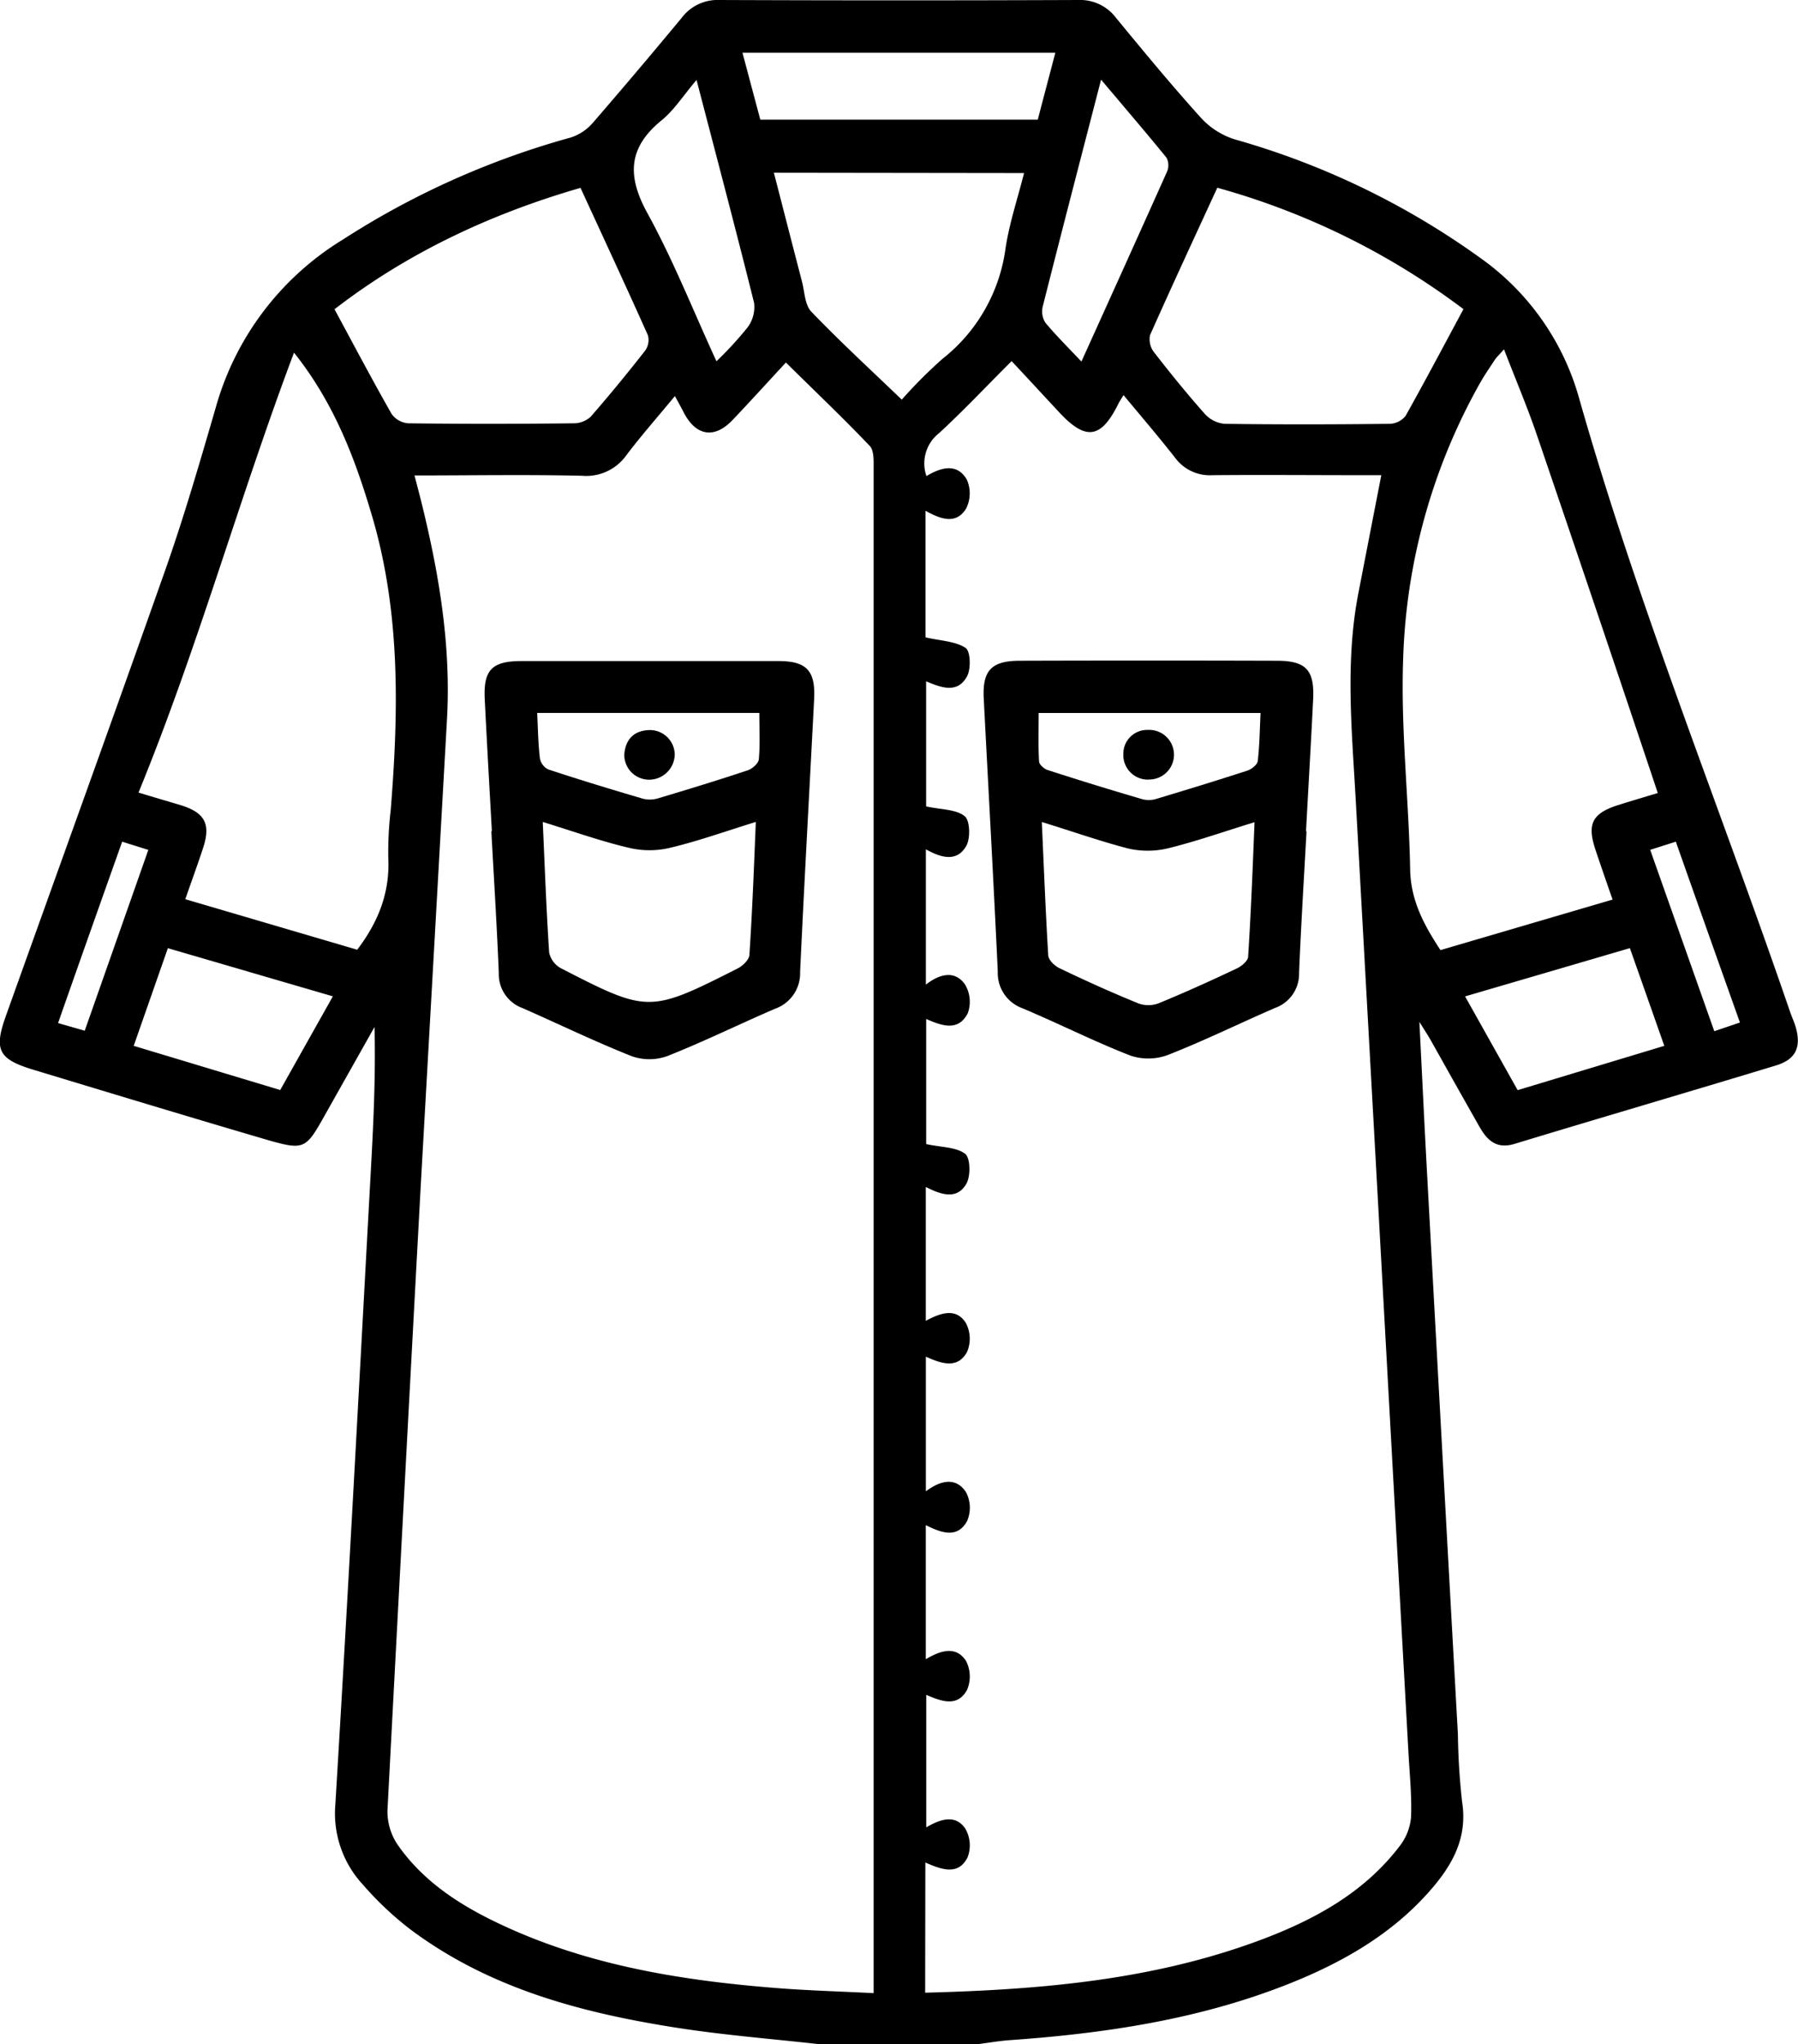 <svg xmlns="http://www.w3.org/2000/svg" viewBox="0 0 280.52 318.81"><g id="katman_2" data-name="katman 2"><g id="katman_1-2" data-name="katman 1"><path d="M127.8,318.81c-7.41-.83-14.85-1.41-22.21-2.56-14.85-2.32-29.24-6.12-41.55-15.33a50.42,50.42,0,0,1-7.43-7,16.36,16.36,0,0,1-4.29-12.49c2-33,3.74-66.07,5.55-99.1.4-7.32.75-14.64.56-22.16l-8,14.2c-2.67,4.75-3.1,5-8.38,3.51-12.32-3.61-24.61-7.34-36.9-11.06-5.41-1.64-6.12-3.1-4.23-8.38,8.33-23.3,16.76-46.57,25-69.92,2.87-8.2,5.3-16.57,7.73-24.92A44.83,44.83,0,0,1,53.42,37.41,128.59,128.59,0,0,1,89,21.46a7.62,7.62,0,0,0,3.48-2.29q7-8.09,13.87-16.38A7,7,0,0,1,112.25,0q28,.11,56,0a7,7,0,0,1,5.88,2.8c4.35,5.28,8.71,10.57,13.3,15.64a12,12,0,0,0,5.26,3.31,122.5,122.5,0,0,1,39.16,19.13,40,40,0,0,1,14.6,21.52c9.24,32.41,21.93,63.62,32.85,95.45.27.78.63,1.54.86,2.33.91,3.15,0,5.07-3.11,6-13.57,4.12-27.19,8.1-40.76,12.22-2.86.86-4.3-.6-5.5-2.73-2.56-4.5-5.08-9-7.63-13.54-.38-.67-.81-1.31-1.71-2.76.41,8.16.75,15.38,1.14,22.6q2.41,44.26,4.87,88.54a105.76,105.76,0,0,0,.66,10.56c.87,5.61-1.56,9.86-5,13.78-6,6.86-13.75,11.26-22.12,14.58-13.93,5.52-28.55,7.7-43.4,8.75-1.64.11-3.27.4-4.91.61ZM64.67,74.15c.44,1.71.81,3.09,1.15,4.47,2.7,11,4.56,22.13,3.92,33.53q-2.05,36.49-4.11,73Q63,233.76,60.45,282.37a9.28,9.28,0,0,0,1.62,5.38c3.64,5.22,8.76,8.77,14.39,11.58,14.07,7,29.26,9.51,44.73,10.73,4.92.39,9.85.52,15.11.79V191q0-59,0-117.93c0-1.2.08-2.81-.61-3.53-4.2-4.4-8.61-8.59-13.07-13-2.85,3.06-5.55,6.06-8.36,9s-5.71,2.47-7.61-1.26c-.39-.76-.81-1.51-1.35-2.51-2.72,3.29-5.26,6.17-7.57,9.22A7.68,7.68,0,0,1,90.8,74.2C82.21,74,73.62,74.15,64.67,74.15Zm79.67,236.63c18.28-.47,36.08-2,53.09-8.51,8.13-3.13,15.6-7.31,21-14.43a8.52,8.52,0,0,0,1.72-4.46c.13-3.3-.22-6.63-.4-9.94q-2.39-43-4.76-86.06-1.74-31.38-3.48-62.76c-.59-10.66-1.65-21.33.4-32,1.18-6.08,2.36-12.16,3.6-18.51h-3c-7.78,0-15.56-.07-23.34,0a6.73,6.73,0,0,1-5.88-2.78c-2.53-3.22-5.2-6.34-8-9.71-.41.69-.64,1-.81,1.36-2.69,5.44-5.07,5.79-9.21,1.34-2.45-2.63-4.88-5.27-7.44-8-3.94,3.93-7.49,7.7-11.29,11.21a6,6,0,0,0-2,6.72c2.31-1.38,4.77-2.06,6.29.53a5.27,5.27,0,0,1-.09,4.52c-1.57,2.58-4,1.66-6.35.36V99.4c2.39.55,4.66.6,6.26,1.65.76.51.86,3.22.24,4.4-1.5,2.82-4.12,1.76-6.4.81v19.51c2.38.51,4.66.44,6,1.51.85.65.94,3.44.27,4.64-1.47,2.61-4,1.83-6.31.54v21.1c2.32-1.8,4.58-2.16,6.09-.05A5.24,5.24,0,0,1,151,158c-1.5,3-4.21,1.91-6.5.92v19.51c2.39.52,4.67.45,6.08,1.52.82.64.88,3.43.2,4.65-1.46,2.6-4,1.71-6.34.52V206c2.36-1.28,4.74-2.06,6.25.33a5.25,5.25,0,0,1,.19,4.51c-1.51,2.79-4.13,1.76-6.43.75v21c2.38-1.79,4.72-2.21,6.25.11a5.21,5.21,0,0,1,.19,4.51c-1.53,2.84-4.13,1.8-6.45.65v20.92c2.37-1.43,4.74-2.1,6.27.25a5.3,5.3,0,0,1,.17,4.52c-1.51,2.8-4.12,1.74-6.37.78V285c2.32-1.38,4.59-2,6.08.17a5.21,5.21,0,0,1,.37,4.5c-1.46,2.9-4.08,1.9-6.59.81ZM251.59,140.3c-1-2.87-1.84-5.3-2.66-7.74-1.36-4.07-.52-5.71,3.53-7,2-.63,4.06-1.24,6.18-1.88-.3-.91-.49-1.5-.69-2.08-6-17.93-12.07-35.88-18.18-53.79-1.48-4.33-3.28-8.56-5.12-13.33-.89,1-1.19,1.28-1.41,1.6-.79,1.21-1.62,2.41-2.33,3.66a93.45,93.45,0,0,0-12,43.27c-.37,10.84.9,21.73,1.1,32.6.09,4.87,2.18,8.68,4.73,12.57ZM45.87,55c-8.55,22.67-15,46.05-24.26,68.61,2.56.78,4.63,1.38,6.7,2,3.65,1.16,4.58,2.92,3.4,6.57-.86,2.62-1.81,5.21-2.8,8.06l26.82,7.88c3.37-4.43,5.11-9,4.85-14.35a56.34,56.34,0,0,1,.38-7.45c1.23-15.35,1.53-30.63-2.85-45.63C55.46,71.68,52.19,62.92,45.87,55Zm6.31-6.79c3.08,5.7,5.91,11.07,8.92,16.35a3.52,3.52,0,0,0,2.6,1.46c8.59.11,17.19.1,25.79,0A3.94,3.94,0,0,0,92.15,65c2.93-3.35,5.75-6.8,8.5-10.31a2.85,2.85,0,0,0,.44-2.39c-3.41-7.63-6.94-15.21-10.52-23C76.41,33.39,63.46,39.52,52.18,48.24Zm176.14,0a114.53,114.53,0,0,0-38.4-18.93c-3.59,7.81-7.12,15.39-10.5,23A3.29,3.29,0,0,0,180.1,55c2.54,3.27,5.15,6.49,7.9,9.58a4.74,4.74,0,0,0,3.05,1.52c8.6.12,17.2.1,25.79,0a3.31,3.31,0,0,0,2.45-1.23C222.33,59.45,225.21,54,228.32,48.22ZM120.74,26.94c1.49,5.79,2.93,11.39,4.39,17,.41,1.59.44,3.62,1.45,4.67,4.49,4.68,9.28,9.07,14.11,13.72A75.08,75.08,0,0,1,147,56a26.38,26.38,0,0,0,9.88-17.26c.59-3.92,1.88-7.73,2.89-11.75ZM164.65,8.23H115.84l2.78,10.43h43.29C162.82,15.18,163.71,11.81,164.65,8.23Zm-56,4.27c-2.06,2.42-3.47,4.67-5.41,6.25-5.29,4.3-5.42,8.75-2.18,14.59,4,7.29,7.09,15.11,10.72,23a54.51,54.51,0,0,0,4.87-5.3,5.31,5.31,0,0,0,1-3.81C114.83,35.91,111.84,24.62,108.68,12.5Zm63.13-.05c-3.19,12.33-6.18,23.82-9.09,35.34a3.27,3.27,0,0,0,.41,2.54c1.66,2,3.54,3.85,5.62,6.06,4.61-10.19,9-19.88,13.35-29.6A2.56,2.56,0,0,0,182,24.6C178.81,20.68,175.53,16.86,171.81,12.45ZM51.93,155.39l-25.74-7.51-5.33,15.23L43.72,170Zm207.73,7.72c-1.84-5.23-3.55-10.09-5.37-15.24l-25.71,7.53,8.2,14.62ZM19.06,131.27c-3.4,9.57-6.67,18.78-10,28.29l4.16,1.19c3.34-9.5,6.59-18.72,9.92-28.2Zm252.4,28.2c-3.38-9.49-6.68-18.78-10-28.2l-4,1.27,10,28.29Z"/><path d="M76.74,129.61c-.38-6.84-.77-13.67-1.11-20.51-.24-4.59,1.1-6,5.71-6q20.07,0,40.15,0c4.38,0,5.75,1.55,5.53,5.92-.73,14.2-1.53,28.39-2.19,42.58a5.86,5.86,0,0,1-3.89,5.72c-5.61,2.41-11.11,5.12-16.78,7.37a8.29,8.29,0,0,1-5.56.05c-5.78-2.29-11.36-5-17.06-7.51a5.64,5.64,0,0,1-3.72-5.5c-.3-7.36-.76-14.71-1.16-22.07Zm7.94-1.42c.32,7.14.56,13.77,1,20.38A3.66,3.66,0,0,0,87.5,151c13.61,7,13.83,7,27.57.05.79-.4,1.8-1.35,1.85-2.1.45-6.8.71-13.61,1-20.76-4.75,1.46-9,3-13.45,4.05a13.74,13.74,0,0,1-6.28,0C93.82,131.22,89.53,129.69,84.68,128.19Zm33.79-17H83.81c.13,2.53.15,4.8.42,7.05A2.42,2.42,0,0,0,85.54,120c4.91,1.62,9.86,3.13,14.82,4.58a4.46,4.46,0,0,0,2.4-.1c4.66-1.39,9.31-2.81,13.92-4.35.71-.24,1.66-1.08,1.71-1.72C118.6,116.1,118.47,113.73,118.47,111.24Z"/><path d="M203.84,129.66c-.4,7.35-.86,14.7-1.16,22.06a5.64,5.64,0,0,1-3.75,5.48c-5.61,2.43-11.11,5.14-16.79,7.36a8.77,8.77,0,0,1-5.83.05c-5.69-2.22-11.18-5-16.79-7.36a5.84,5.84,0,0,1-3.85-5.74c-.66-14.2-1.46-28.39-2.19-42.58-.22-4.34,1.18-5.86,5.58-5.88q20.07-.06,40.15,0c4.58,0,5.9,1.47,5.66,6.09-.34,6.84-.74,13.68-1.11,20.51Zm-41.3-1.46c.33,7.14.59,14,1,20.74,0,.75,1,1.72,1.84,2.1,4,1.92,8.08,3.76,12.2,5.44a4.55,4.55,0,0,0,3.17,0c4.12-1.69,8.18-3.53,12.2-5.43.74-.35,1.74-1.17,1.78-1.82.44-6.88.71-13.78,1-21-4.83,1.48-9.12,3-13.53,4.08a13.6,13.6,0,0,1-6.28,0C171.61,131.18,167.31,129.67,162.54,128.2Zm-.49-17c0,2.63-.08,5.09.06,7.53,0,.5.79,1.19,1.36,1.37q7.38,2.39,14.82,4.56a3.94,3.94,0,0,0,2.1-.06c4.76-1.43,9.51-2.88,14.23-4.42.65-.21,1.54-.92,1.61-1.49.29-2.42.31-4.88.44-7.49Z"/><path d="M101.34,121.6a3.87,3.87,0,0,1-3.94-3.94c.18-2.23,1.38-3.66,3.75-3.79a3.87,3.87,0,0,1,4.12,3.75A4,4,0,0,1,101.34,121.6Z"/><path d="M179.14,121.59a3.83,3.83,0,0,1-3.88-4,3.71,3.71,0,0,1,3.8-3.75,3.87,3.87,0,1,1,.08,7.73Z"/></g></g></svg>